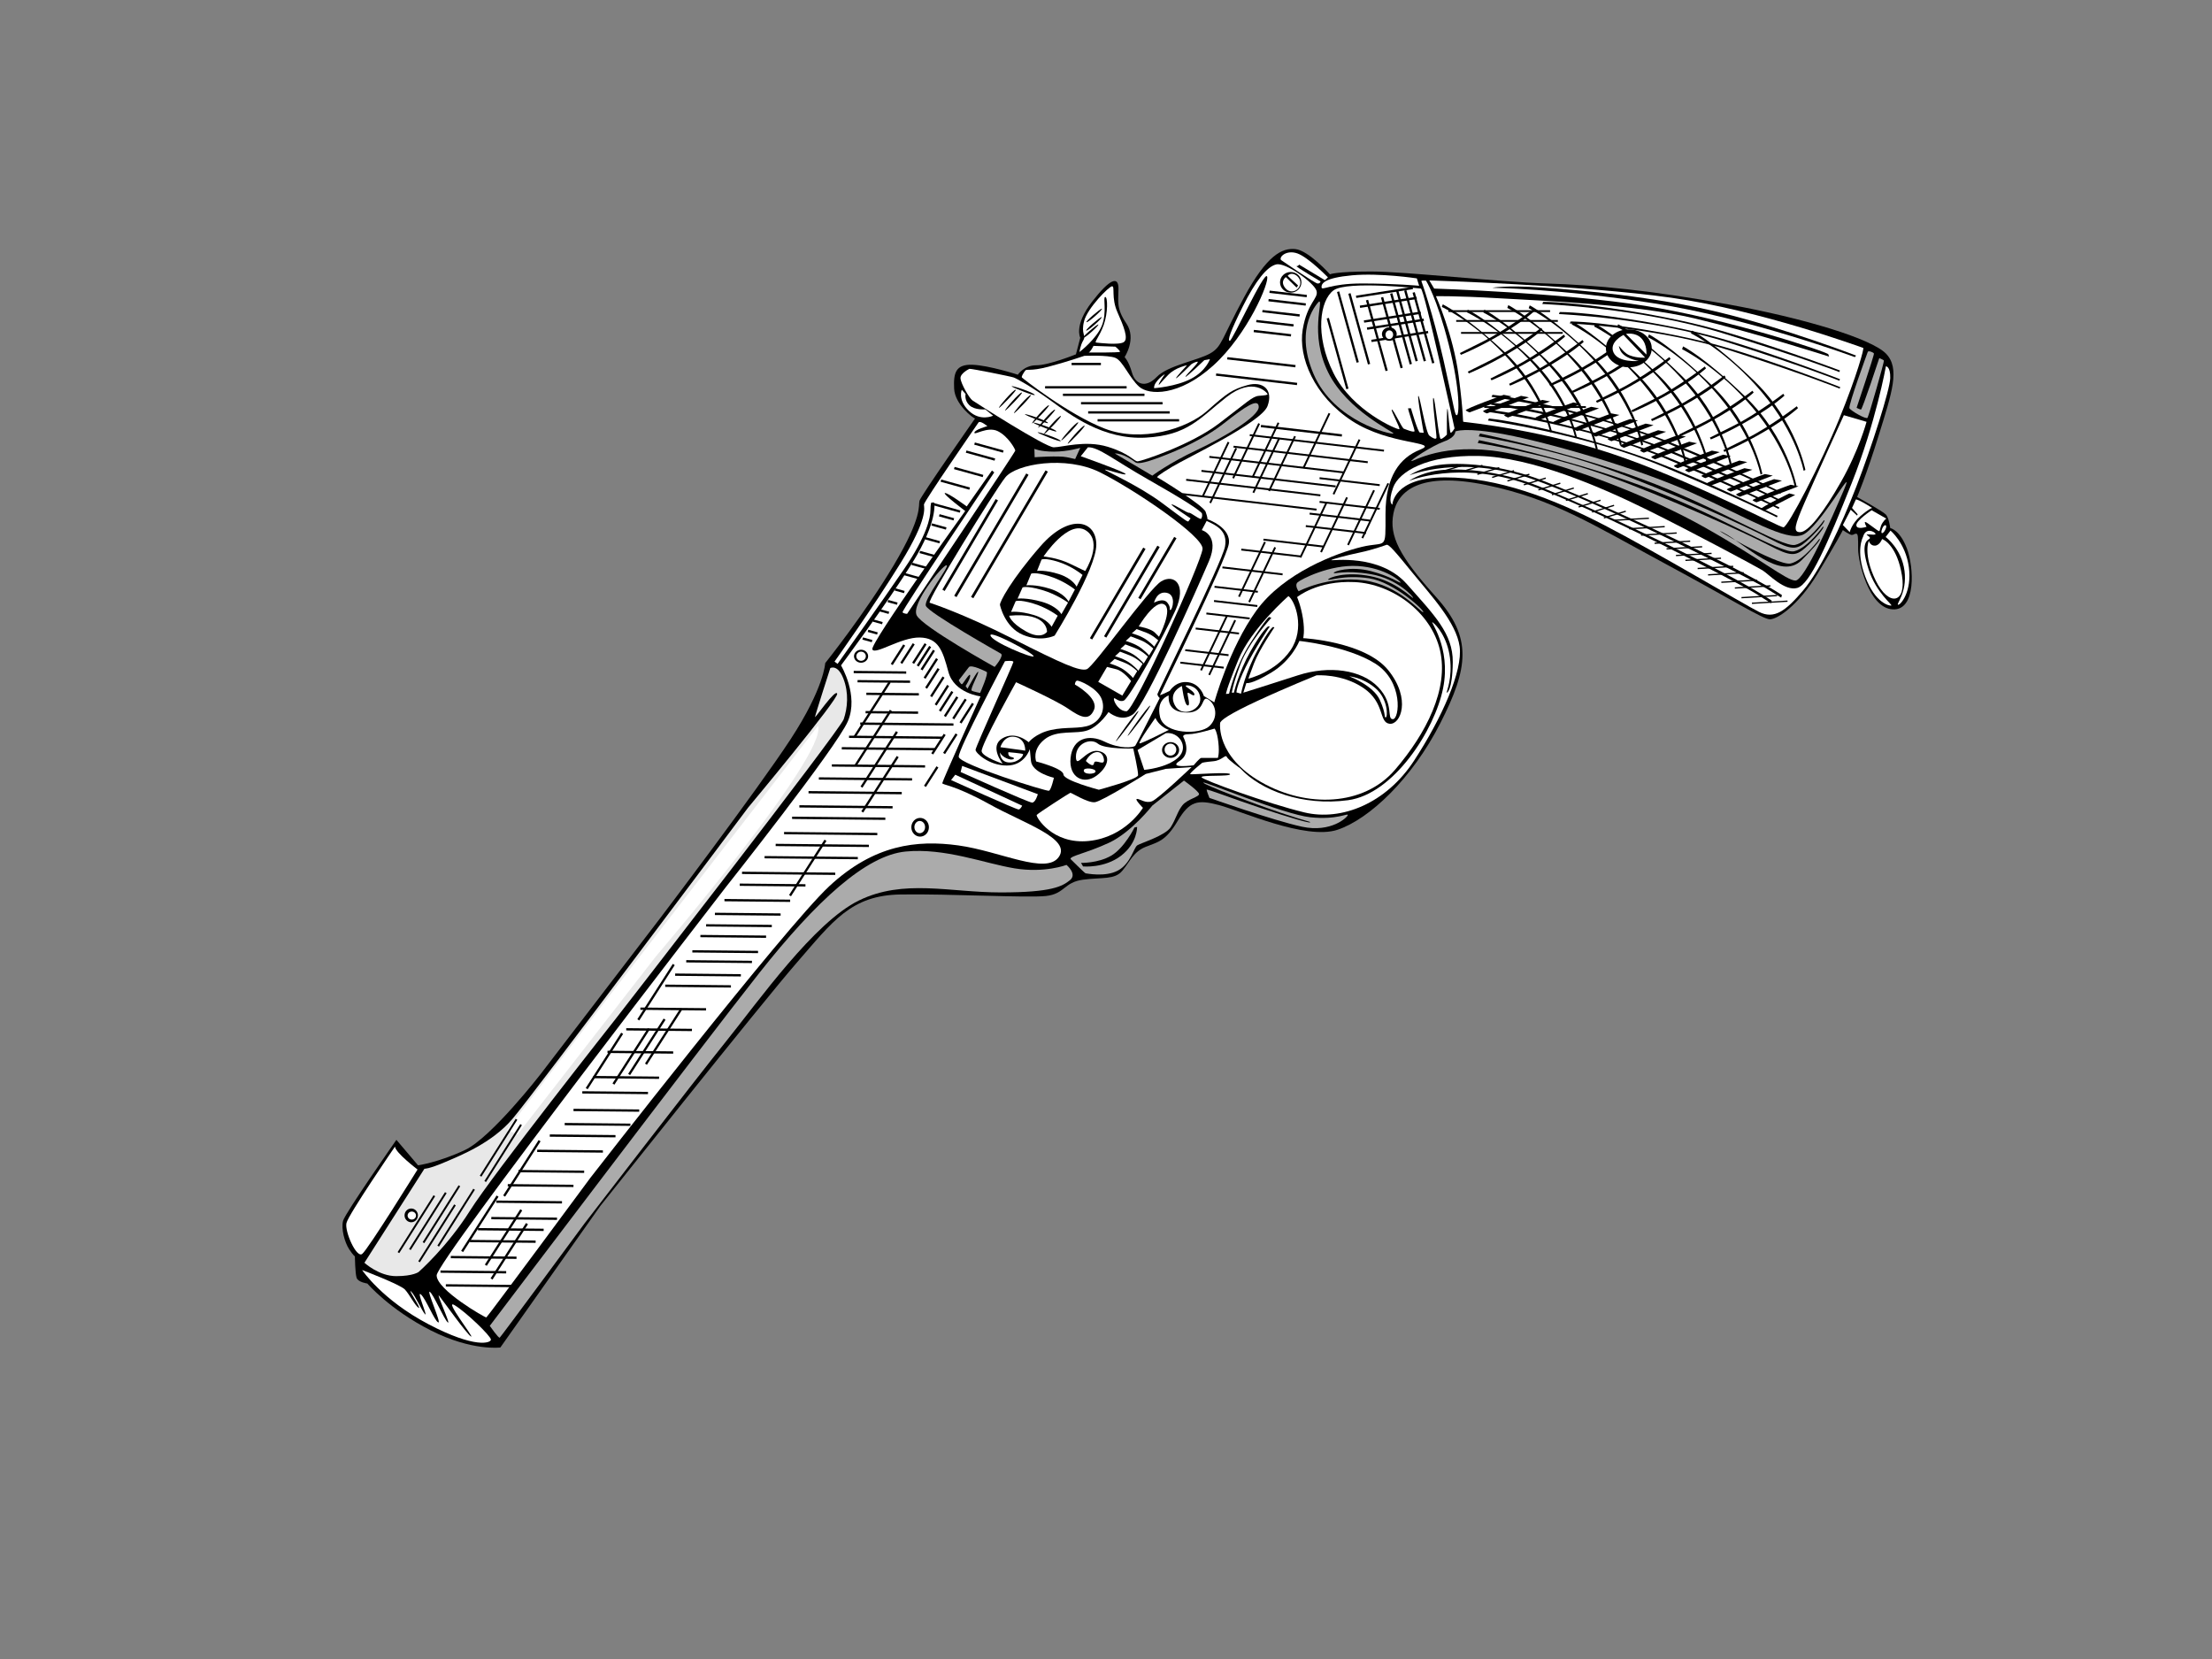 <?xml version="1.0" encoding="utf-8"?>
<!-- Generator: Adobe Illustrator 17.0.0, SVG Export Plug-In . SVG Version: 6.00 Build 0)  -->
<!DOCTYPE svg PUBLIC "-//W3C//DTD SVG 1.1//EN" "http://www.w3.org/Graphics/SVG/1.1/DTD/svg11.dtd">
<svg version="1.1" id="Layer_1" xmlns="http://www.w3.org/2000/svg" xmlns:xlink="http://www.w3.org/1999/xlink" x="0px" y="0px"
	 width="800px" height="600px" viewBox="0 0 800 600" enable-background="new 0 0 800 600" xml:space="preserve">
<rect x="0" y="0" width="800" height="600" fill="#808080" stroke="none"/>
<path d="M352.632,151.361c0,0-19.629,28.013-20.089,29.764c-0.46,1.751,1.197,5.622-9.215,23.13
	c-10.412,17.508-24.88,35.569-24.88,35.569s-0.368,8.939-12.532,27.553c-12.164,18.614-47.365,64.966-47.365,64.966l-43.034,56.119
	c0,0-17.785,22.945-27.368,27.461c-9.584,4.515-16.956,5.529-16.956,5.529l-7.833-9.215c0,0-18.43,26.354-19.259,29.211
	c-0.829,2.856,0.553,7.925,2.212,10.412c1.659,2.488,2.027,2.488,2.027,2.488s0.092,6.266,0.645,7.833
	c0.553,1.567,3.871,2.027,3.871,2.027s8.017,9.399,22.945,16.956c14.928,7.556,25.156,6.174,25.156,6.174l36.123-51.143
	c0,0,58.146-73.166,71.139-88.095c12.993-14.928,19.536-24.328,37.505-24.604c17.969-0.277,45.614,1.29,52.525,0.553
	c6.911-0.737,6.45-4.976,13.454-5.898c7.004-0.921,11.427,0.092,14.191-3.225c2.765-3.318,4.054-6.911,8.477-8.662
	c4.423-1.751,7.188-2.027,11.519-9.307c4.331-7.279,7.188-7.832,14.928-5.805c7.74,2.027,31.423,12.808,42.941,8.938
	c11.519-3.87,26.908-18.429,37.137-38.518c10.228-20.089,11.702-30.962-1.567-45.706c-13.269-14.743-16.956-22.023-15.389-30.132
	c1.567-8.109,9.399-15.297,33.542-10.321s38.611,14.375,63.767,27.921c25.157,13.546,36.215,20.55,38.795,20.642
	c2.58,0.092,10.228-4.792,17.324-16.495c7.096-11.703,9.123-15.757,9.123-15.757s2.487,1.751,3.225,1.751
	c0.738,0,0.83-0.461,1.567-0.461s0.737,1.29,0.737,5.622c0,4.331,3.778,21.194,12.44,21.747c8.662,0.553,7.741-15.389,5.161-22.116
	c-2.581-6.727-5.991-7.279-5.991-7.279s-0.46-3.686-1.566-4.884c-1.106-1.198-10.413-6.358-10.413-6.358s3.317-7.741,7.925-22.669
	c4.607-14.928,7.741-23.867,2.488-29.211c-5.253-5.345-29.212-12.716-57.041-17.785c-27.829-5.068-47.917-7.003-65.702-7.557
	c-17.785-0.553-50.774-4.331-63.491-4.331c-12.717,0-14.836,1.014-14.836,1.014s-7.741-8.662-12.532-9.123
	c-4.791-0.461-10.229,2.119-18.522,17.416c-8.293,15.297-7.924,17.877-12.347,20.365c-4.423,2.488-15.296,4.331-19.259,8.478
	c-3.962,4.146-7.74,2.672-8.938-1.567c-1.199-4.239-2.672-5.621-2.672-5.621s4.422-6.635,0.645-12.164
	c-3.778-5.528-2.856-8.109-2.856-12.624c0-4.515-2.949-3.778-9.583,4.792c-6.635,8.57-4.239,12.993-4.239,12.993l-1.567,5.99
	c0,0-9.768,3.963-14.284,3.963c-4.515,0-6.727,3.41-6.727,3.41s-10.505-3.41-16.495-3.594c-5.989-0.184-6.819,2.949-6.542,8.662
	C345.352,146.293,351.987,151.269,352.632,151.361L352.632,151.361z"/>
<path fill="#FFFFFF" d="M369.587,136.525c0.166,0.221,16.863,13.454,30.04,18.522c13.178,5.068,29.581,0.092,36.952-6.45
	s9.031-7.74,14.56-9.307c5.529-1.567,9.491,1.567,7.28,7.556c-2.212,5.99-29.304,18.798-34.464,21.932
	c-5.16,3.133-5.805,3.778-5.252,3.962c0.553,0.185,16.495,10.044,17.324,12.349c0.829,2.304,0.645,2.672,0.645,2.672
	s8.662,2.949,7.741,8.938c-0.921,5.99-24.88,54.368-24.88,54.645c0,0.277,3.502-1.474,3.502-1.474s2.304-3.778,6.727-3.133
	c4.423,0.645,5.621,4.976,5.621,4.976l3.778,2.304c0,0,5.345-19.536,15.205-33.174c9.86-13.638,28.935-20.826,38.057-23.037
	c9.123-2.212,8.662,1.751,8.662-11.888c0-13.638,5.16-20.364,12.532-23.314c7.372-2.949-11.058-1.474-24.696-10.412
	c-13.638-8.939-19.444-23.038-17.785-32.99c1.658-9.952,5.898-11.242,4.976-14.099c-0.921-2.856-11.058-10.229-14.467-9.492
	c-3.409,0.738-7.557,5.99-12.164,15.205c-4.607,9.215-5.621,12.44-4.7,12.44c0.922,0,12.349-25.157,13.454-23.314
	c1.106,1.843-7.004,21.01-19.444,32.253c-12.44,11.242-23.313,10.781-26.815,7.648c-3.502-3.133-5.897-9.307-8.57-10.413
	c-2.673-1.106-11.242-0.737-11.242-0.737s-6.358,2.212-13.085,3.963c-6.727,1.751-7.741,0.645-8.294,1.382
	C370.232,134.774,369.31,136.157,369.587,136.525L369.587,136.525z"/>
<path fill="#FFFFFF" d="M393.73,127.494c0,0,11.242,0.092,11.334-0.277c0.092-0.369-1.658-1.843-1.658-1.843l-7.925-0.277
	C395.481,125.098,394.376,127.31,393.73,127.494L393.73,127.494z"/>
<path fill="#FFFFFF" d="M390.413,127.31c0,0,6.174-4.7,8.109-9.584c1.935-4.884,0.276-10.228,1.197-10.321
	c0.922-0.092,1.014,5.806-0.553,10.136c-1.567,4.331-3.594,6.267-2.672,6.358c0.922,0.092,8.201,1.014,9.952-0.184
	c1.751-1.198-0.001-5.621-2.304-10.782c-2.304-5.161-0.829-9.399-1.935-9.399c-1.106,0-8.938,7.925-10.136,12.625
	c-1.199,4.7,0.829,5.068-0.277,6.911C390.69,124.914,390.413,127.31,390.413,127.31L390.413,127.31z"/>
<path d="M398.522,111.644c-0.428-0.171-6.359,4.884-5.529,4.884C393.823,116.529,398.983,111.828,398.522,111.644L398.522,111.644z"
	/>
<path d="M398.431,114.685c-0.428-0.171-6.359,4.884-5.529,4.884C393.731,119.569,398.891,114.87,398.431,114.685L398.431,114.685z"
	/>
<path d="M397.233,117.357c-0.428-0.171-6.359,4.884-5.529,4.884C392.533,122.241,397.693,117.542,397.233,117.357L397.233,117.357z"
	/>
<path fill="#FFFFFF" d="M347.84,140.948c0,0-1.567,3.686,2.58,7.648c4.147,3.962,8.755,1.751,8.755,1.751l-2.856-2.304
	c0,0-3.778,0.369-5.713-1.475c-1.935-1.843-1.382-4.054-1.382-4.054L347.84,140.948L347.84,140.948z"/>
<path fill="#FFFFFF" d="M350.604,133.392c0,0-3.318,1.566-3.226,3.409c0.092,1.843,3.134,7.187,4.332,8.017
	c1.197,0.83,26.354,16.956,29.395,16.956c3.041,0,11.427-2.673,19.536-0.185c8.109,2.488,9.492,5.345,10.873,5.253
	c1.383-0.092,18.983-5.805,29.304-13.639c10.321-7.833,12.163-9.86,14.467-10.044c2.304-0.184,3.226-0.276,3.134-0.645
	c-0.092-0.369-5.068-6.543-14.836,1.106c-9.768,7.648-13.916,13.823-29.212,14.652c-15.296,0.829-27.091-8.109-34.187-13.27
	c-7.096-5.16-12.532-8.109-13.546-8.477C365.625,136.157,351.434,133.3,350.604,133.392L350.604,133.392z"/>
<path d="M383.686,150.44c-0.862-0.144-6.542,6.542-6.082,6.542C378.064,156.982,384.239,150.531,383.686,150.44L383.686,150.44z"/>
<path d="M389.952,152.743c-0.862-0.143-6.543,6.543-6.082,6.543C384.331,159.286,390.505,152.836,389.952,152.743L389.952,152.743z"
	/>
<path d="M392.256,153.941c-0.862-0.143-6.542,6.543-6.082,6.543C386.635,160.484,392.808,154.033,392.256,153.941L392.256,153.941z"
	/>
<path d="M383.63,159.515c-0.194-0.852-8.537-3.566-8.363-3.14C375.442,156.801,383.755,160.062,383.63,159.515L383.63,159.515z"/>
<path d="M382.063,156.013c-0.194-0.852-8.537-3.566-8.362-3.14C373.875,153.299,382.188,156.56,382.063,156.013L382.063,156.013z"/>
<path d="M379.022,152.972c-0.194-0.852-8.537-3.566-8.363-3.14C370.834,150.259,379.147,153.519,379.022,152.972L379.022,152.972z"
	/>
<path d="M374.231,142.836c-0.194-0.852-8.537-3.566-8.363-3.14C366.043,140.122,374.356,143.383,374.231,142.836L374.231,142.836z"
	/>
<path d="M381.567,148.136c-0.862-0.144-6.542,6.542-6.082,6.542S382.119,148.228,381.567,148.136L381.567,148.136z"/>
<path d="M379.355,146.569c-0.862-0.143-6.542,6.543-6.081,6.543C373.734,153.112,379.908,146.661,379.355,146.569L379.355,146.569z"
	/>
<path d="M372.813,142.883c-0.862-0.143-6.542,6.543-6.082,6.543C367.192,149.426,373.365,142.975,372.813,142.883L372.813,142.883z"
	/>
<path d="M369.587,141.962c-0.862-0.143-6.542,6.542-6.082,6.542C363.966,148.504,370.14,142.054,369.587,141.962L369.587,141.962z"
	/>
<path d="M367.375,140.948c-0.862-0.143-6.542,6.543-6.082,6.543C361.754,147.491,367.928,141.04,367.375,140.948L367.375,140.948z"
	/>
<polygon points="407.461,140.487 377.973,140.487 377.973,139.658 407.461,139.658 407.461,140.487 "/>
<polygon points="413.911,143.206 384.424,143.206 384.424,142.376 413.911,142.376 413.911,143.206 "/>
<polygon points="420.453,146.247 390.966,146.247 390.966,145.417 420.453,145.417 420.453,146.247 "/>
<polygon points="469.055,139.279 439.763,135.885 439.859,135.061 469.15,138.454 469.055,139.279 "/>
<polygon points="485.273,157.892 455.981,154.499 456.077,153.675 485.369,157.069 485.273,157.892 "/>
<polygon points="500.494,163.319 451.952,157.696 452.03,157.026 500.572,162.649 500.494,163.319 "/>
<polygon points="494.63,167.501 446.088,161.877 446.167,161.206 494.708,166.83 494.63,167.501 "/>
<polygon points="485.876,171.187 437.334,165.563 437.413,164.892 485.954,170.516 485.876,171.187 "/>
<polygon points="483.02,176.255 434.478,170.632 434.556,169.961 483.098,175.585 483.02,176.255 "/>
<polygon points="477.491,179.48 428.949,173.857 429.027,173.186 477.569,178.81 477.491,179.48 "/>
<polygon points="476.109,184.641 427.567,179.017 427.645,178.346 476.186,183.97 476.109,184.641 "/>
<polygon points="493.985,193.119 472.221,190.597 472.299,189.926 494.063,192.448 493.985,193.119 "/>
<polygon points="495.368,188.604 473.603,186.082 473.681,185.411 495.445,187.933 495.368,188.604 "/>
<polygon points="498.962,184.365 477.197,181.843 477.275,181.172 499.039,183.694 498.962,184.365 "/>
<polygon points="498.962,175.795 477.197,173.273 477.275,172.602 499.039,175.124 498.962,175.795 "/>
<polygon points="452.976,178.05 462.385,158.263 462.995,158.552 453.586,178.34 452.976,178.05 "/>
<polygon points="452.673,172.536 462.081,152.749 462.691,153.039 453.283,172.826 452.673,172.536 "/>
<polygon points="445.669,172.812 455.078,153.025 455.688,153.315 446.279,173.102 445.669,172.812 "/>
<polygon points="437.376,181.751 446.784,161.964 447.394,162.253 437.986,182.041 437.376,181.751 "/>
<polygon points="434.612,179.539 444.019,159.752 444.629,160.042 435.221,179.829 434.612,179.539 "/>
<polygon points="471.103,169.126 480.511,149.339 481.121,149.629 471.713,169.416 471.103,169.126 "/>
<polygon points="458.663,177.42 468.071,157.633 468.68,157.923 459.273,177.71 458.663,177.42 "/>
<polygon points="481.977,178.617 491.385,158.831 491.995,159.12 482.586,178.908 481.977,178.617 "/>
<polygon points="492.389,194.468 501.797,174.68 502.407,174.97 492.999,194.757 492.389,194.468 "/>
<polygon points="487.229,196.955 496.637,177.168 497.247,177.459 487.839,197.245 487.229,196.955 "/>
<polygon points="477.461,199.536 486.869,179.749 487.479,180.038 478.071,199.825 477.461,199.536 "/>
<polygon points="469.997,201.471 479.405,181.684 480.015,181.974 470.607,201.761 469.997,201.471 "/>
<polygon points="451.475,217.597 460.883,197.81 461.493,198.1 452.085,217.887 451.475,217.597 "/>
<polygon points="447.789,215.662 457.197,195.875 457.807,196.165 448.399,215.952 447.789,215.662 "/>
<polygon points="437.007,243.952 446.415,224.164 447.026,224.454 437.617,244.241 437.007,243.952 "/>
<polygon points="434.058,242.293 443.466,222.505 444.076,222.796 434.668,242.582 434.058,242.293 "/>
<polygon points="478.662,198.018 456.898,195.497 456.975,194.825 478.74,197.347 478.662,198.018 "/>
<polygon points="470.645,201.612 448.881,199.091 448.958,198.419 470.723,200.941 470.645,201.612 "/>
<polygon points="463.826,208.062 442.062,205.541 442.139,204.87 463.904,207.392 463.826,208.062 "/>
<polygon points="454.876,214.36 439.205,212.544 439.282,211.874 454.954,213.69 454.876,214.36 "/>
<polygon points="454.697,219.504 439.025,217.689 439.103,217.018 454.775,218.834 454.697,219.504 "/>
<polygon points="451.933,224.02 436.26,222.204 436.339,221.533 452.01,223.349 451.933,224.02 "/>
<polygon points="448.062,229.457 432.39,227.64 432.468,226.97 448.14,228.786 448.062,229.457 "/>
<polygon points="444.284,237.289 428.613,235.473 428.69,234.802 444.362,236.619 444.284,237.289 "/>
<polygon points="442.533,241.805 426.862,239.989 426.939,239.318 442.612,241.134 442.533,241.805 "/>
<polygon points="468.471,132.844 443.817,129.987 443.913,129.163 468.567,132.02 468.471,132.844 "/>
<polygon points="466.871,121.688 453.401,120.127 453.496,119.303 466.966,120.864 466.871,121.688 "/>
<polygon points="467.778,118.089 454.309,116.529 454.404,115.705 467.874,117.266 467.778,118.089 "/>
<polygon points="469.99,114.495 456.52,112.935 456.616,112.111 470.086,113.672 469.99,114.495 "/>
<polygon points="472.202,110.533 458.732,108.972 458.828,108.148 472.297,109.709 472.202,110.533 "/>
<polygon points="472.57,107.492 459.101,105.931 459.196,105.107 472.666,106.668 472.57,107.492 "/>
<polygon points="423.034,149.564 393.546,149.564 393.546,148.735 423.034,148.735 423.034,149.564 "/>
<polygon points="426.443,152.421 396.955,152.421 396.955,151.591 426.443,151.591 426.443,152.421 "/>
<polygon points="398.154,132.056 387.556,132.056 387.556,131.226 398.154,131.226 398.154,132.056 "/>
<path d="M470.676,102.107c0,2.061-1.733,3.732-3.871,3.732s-3.87-1.671-3.87-3.732c0-2.061,1.733-3.732,3.87-3.732
	S470.676,100.046,470.676,102.107L470.676,102.107z"/>
<path fill="#FFFFFF" d="M465.699,99.758l3.778,3.501l-0.553,0.738l-3.87-3.778c0,0-2.12,1.382-0.369,3.778
	c1.751,2.396,4.884,1.474,5.529-1.106C470.859,100.31,467.358,97.73,465.699,99.758L465.699,99.758z"/>
<path fill="#FFFFFF" d="M463.303,94.044c0,0,12.164,8.385,13.178,8.477c1.013,0.092,1.106-0.737,1.106-0.737
	s-9.307-5.529-8.662-5.529c0.645,0,0.922-0.553,0.922-0.553l9.307,5.621l1.106-1.014c0,0-7.095-7.279-11.058-8.662
	C465.238,90.266,462.474,92.938,463.303,94.044L463.303,94.044z"/>
<path fill="#FFFFFF" d="M417.413,140.395c0,0,7.925-0.553,13.362-3.41c5.437-2.856,6.819-7.096,6.819-7.096l-2.027,0.369
	c0,0-6.819,6.542-6.819,5.989c0-0.553,5.344-5.528,4.331-5.437c-1.013,0.092-2.211,0.921-2.211,0.921s-5.345,5.345-5.529,5.068
	c-0.184-0.277,3.963-4.7,3.963-4.7s-4.055,0.738-6.727,3.41c-2.672,2.672-3.409,3.963-3.502,3.594
	c-0.092-0.369,1.567-2.857,2.119-3.594C421.743,134.774,417.044,138.091,417.413,140.395L417.413,140.395z"/>
<path fill="#FFFFFF" d="M512.419,100.679c0,0-13.362-2.027-23.406-1.106c-10.044,0.922-11.15,2.949-11.058,4.331
	c0.092,1.382,3.041-1.382,14.652-1.382s20.642,0.829,20.642,0.829L512.419,100.679L512.419,100.679z"/>
<path fill="#FFFFFF" d="M513.893,104.365c0,0-26.722-2.949-31.607,0.645c-4.884,3.593-6.911,16.126,0,29.948
	c6.911,13.822,23.222,20.549,23.775,20.273c0.553-0.277-3.318-7.095-2.673-7.095c0.645,0,3.594,6.635,4.331,6.911
	c0.737,0.277,3.87,1.567,3.87,0.83c0-0.737-2.58-8.201-2.304-8.201c0.277,0,1.013,0,1.013,0s2.489,8.662,3.226,8.754
	c0.737,0.092,1.382,0.092,1.382,0.092s-2.488-13.362-1.935-13.362c0.553,0,2.672,13.362,3.962,14.375
	c1.29,1.013,2.396,1.474,2.58,0.829c0.184-0.645-1.751-14.467-1.106-14.467s1.843,14.836,2.672,14.836
	c0.83,0,2.212-1.567,2.212-1.567s-0.092-9.307,0.185-9.307c0.276,0,0.737,8.662,1.197,8.662s1.382-1.567,1.382-1.567
	S515.183,104.918,513.893,104.365L513.893,104.365z"/>
<path fill="#ABABAB" d="M477.033,109.064c0,0-9.399,8.938-1.935,26.263c7.464,17.324,28.29,21.931,28.843,21.471
	c0.553-0.46-16.679-8.109-23.591-22.116C473.439,120.675,478.783,108.512,477.033,109.064L477.033,109.064z"/>
<polygon points="491.436,130.956 490.637,131.177 483.549,105.602 484.347,105.381 491.436,130.956 "/>
<polygon points="487.704,140.539 486.904,140.761 479.816,115.186 480.616,114.964 487.704,140.539 "/>
<polygon points="495.537,131.601 494.738,131.823 487.65,106.248 488.448,106.026 495.537,131.601 "/>
<polygon points="501.895,133.997 501.096,134.219 494.008,108.643 494.806,108.422 501.895,133.997 "/>
<polygon points="507.331,132.983 506.532,133.205 499.444,107.63 500.243,107.408 507.331,132.983 "/>
<polygon points="510.649,131.601 509.85,131.823 502.761,106.248 503.56,106.026 510.649,131.601 "/>
<polygon points="512.768,130.495 511.969,130.717 504.881,105.142 505.68,104.92 512.768,130.495 "/>
<polygon points="515.717,130.495 514.918,130.717 507.83,105.142 508.629,104.92 515.717,130.495 "/>
<polygon points="518.759,131.232 517.959,131.454 510.871,105.879 511.67,105.658 518.759,131.232 "/>
<polygon points="514.87,115.24 514.998,116.059 494.489,119.263 494.36,118.443 514.87,115.24 "/>
<polygon points="513.763,112.674 513.891,113.493 493.382,116.696 493.253,115.878 513.763,112.674 "/>
<polygon points="512.289,107.33 512.418,108.148 491.907,111.352 491.779,110.533 512.289,107.33 "/>
<polygon points="510.907,103.735 511.035,104.555 490.526,107.758 490.397,106.939 510.907,103.735 "/>
<polygon points="516.436,119.678 516.564,120.497 496.054,123.7 495.926,122.882 516.436,119.678 "/>
<path d="M505.139,120.813c0,1.349-1.196,2.442-2.673,2.442c-1.476,0-2.672-1.093-2.672-2.442s1.196-2.442,2.672-2.442
	C503.943,118.371,505.139,119.464,505.139,120.813L505.139,120.813z"/>
<path fill="#FFFFFF" d="M503.848,121.044c0,0.865-0.619,1.567-1.382,1.567c-0.763,0-1.382-0.701-1.382-1.567
	c0-0.865,0.619-1.567,1.382-1.567C503.23,119.477,503.848,120.179,503.848,121.044L503.848,121.044z"/>
<path fill="#FFFFFF" d="M514.077,101.693c0,0,3.962,10.873,8.017,28.658c4.055,17.785,3.963,19.812,4.792,19.812
	c0.829,0,1.383-8.57-2.949-25.617c-4.331-17.048-8.201-23.038-8.201-23.038S513.892,101.324,514.077,101.693L514.077,101.693z"/>
<path fill="#FFFFFF" d="M516.934,101.416l1.751,2.949c0,0,46.259,1.475,76.391,6.266s65.887,16.679,66.164,17.508
	c0.276,0.829,0.276,0.829,0.276,0.829s-27.276-8.754-48.655-13.822c-21.379-5.068-55.013-6.359-70.863-7.28
	c-15.85-0.921-22.669-0.737-22.669-0.737s6.266,14.006,8.201,28.751c1.935,14.744,1.383,16.587,1.751,16.679
	c0.369,0.092,29.948,2.857,58.699,13.269c28.75,10.413,55.474,24.88,57.041,24.88c1.566,0,13.638-23.222,20.181-39.256
	c6.542-16.034,9.031-25.525,8.662-25.617c-0.369-0.092-36.768-13.546-69.389-18.153
	C571.855,103.075,516.934,101.416,516.934,101.416L516.934,101.416z"/>
<path d="M539.695,104.088c0,0,24.05,0.277,58.515,5.622c34.464,5.344,72.613,19.443,72.613,19.443l0.461-0.553
	c0,0-25.341-9.768-49.208-15.573c-23.867-5.805-50.591-8.109-64.228-9.03C544.21,103.075,539.695,104.088,539.695,104.088
	L539.695,104.088z"/>
<path fill="#ABABAB" d="M526.333,156.061c0,0,0.277,2.027-4.054,3.593c-4.332,1.567-12.533,6.911-11.796,7.096
	c0.738,0.184,11.519-6.911,33.082-3.225c21.563,3.686,52.341,15.573,73.074,27.276c20.734,11.703,29.487,19.168,32.713,19.168
	c3.225,0,13.085-22.392,17.6-32.99c4.515-10.597-9.03,14.191-15.112,16.495c-6.082,2.304-19.26-5.898-39.809-15.204
	c-20.549-9.307-52.433-18.246-67.453-21.103C529.559,154.31,526.333,156.061,526.333,156.061L526.333,156.061z"/>
<path fill="#FFFFFF" d="M666.861,150.163c0,0-11.149,24.42-14.375,31.976c-3.226,7.556-4.239,10.412-1.382,10.321
	c2.856-0.092,8.201-6.726,14.743-18.246c6.543-11.519,9.215-21.655,9.215-21.655L666.861,150.163L666.861,150.163z"/>
<path fill="#ABABAB" d="M675.522,127.218c0,0-7.188,19.535-6.635,20.457c0.553,0.921,6.082,4.146,6.543,3.409
	c0.46-0.737,6.173-20.457,5.897-20.734c-0.277-0.277-1.659-0.83-1.659-0.83s-6.174,18.707-6.635,18.615
	c-0.46-0.092-1.567-0.645-1.567-0.645s6.451-19.168,6.266-19.628C677.55,127.402,675.799,126.757,675.522,127.218L675.522,127.218z"
	/>
<path fill="#FFFFFF" d="M682.066,132.47c0,0-3.595,20.181-12.349,42.205c-8.754,22.023-15.113,36.676-19.72,37.965
	c-4.607,1.29-10.413-5.068-12.532-6.359c-2.119-1.29-24.88-13.546-41.835-21.931c-16.955-8.386-41.652-18.983-60.727-19.443
	c-19.075-0.461-29.027,5.805-31.054,11.426c-2.027,5.622-0.277,6.174-0.277,6.174s0.276-9.86,19.167-9.86
	c18.891,0,38.702,7.557,57.409,17.232c18.707,9.676,50.498,28.659,56.027,31.423c5.529,2.764,9.584-0.277,15.942-7.741
	c6.359-7.464,13.823-23.59,19.26-37.597c5.437-14.006,12.163-35.017,12.255-39.255C683.724,132.47,682.066,132.47,682.066,132.47
	L682.066,132.47z"/>
<path fill="#FFFFFF" d="M671.192,180.664l-1.382,3.041l2.027,2.304l-0.184,0.46l-2.304-2.119l-2.857,5.529l2.488,2.58
	c0,0,0.645-3.041,3.87-5.805c3.226-2.765,4.239-2.949,4.239-2.949S671.929,180.388,671.192,180.664L671.192,180.664z"/>
<path fill="#FFFFFF" d="M676.905,184.534c0,0-5.62,3.686-5.529,5.437c0.091,1.751,3.685,0.553,3.685,0.553s-1.013-1.751-0.46-1.751
	s4.515,3.317,4.976,3.317c0.461,0,0.276-1.567,1.29-3.041c1.014-1.475,1.382-1.475,1.382-1.475L676.905,184.534L676.905,184.534z"/>
<path fill="#FFFFFF" d="M681.973,189.972c-0.964-0.362-2.027,2.856-1.29,2.856C681.42,192.828,682.71,190.248,681.973,189.972
	L681.973,189.972z"/>
<path fill="#FFFFFF" d="M680.683,194.947c0,0-0.83,2.304-2.58,2.396c-1.751,0.092-2.212-1.751-2.212-1.751
	s-2.212,4.791,2.488,14.375c4.7,9.584,11.15,8.294,9.492-1.843C686.212,197.988,681.789,195.316,680.683,194.947L680.683,194.947z"
	/>
<path fill="#FFFFFF" d="M681.973,194.21c0,0,5.806,4.239,6.82,12.256c1.013,8.017-3.226,12.163-2.304,12.256
	c0.922,0.092,5.069-4.884,3.87-13.638c-1.198-8.755-6.635-13.178-6.635-13.178L681.973,194.21L681.973,194.21z"/>
<path fill="#FFFFFF" d="M673.772,194.21c0,0-2.765,4.792,0.83,14.376c3.593,9.583,8.754,10.597,9.399,10.413
	c0.645-0.185-5.437-4.515-8.201-13.086c-2.764-8.57-1.014-10.228,0.184-10.966c1.198-0.737-1.66-1.567-0.645-1.658
	c1.014-0.092,3.225,0.369,2.949-0.277C678.011,192.368,674.785,190.524,673.772,194.21L673.772,194.21z"/>
<path d="M509.746,171.91c0,0,18.614-7.648,44.232,1.29c25.618,8.939,79.156,36.122,84.685,39.532c5.529,3.41,5.529,3.41,5.529,3.41
	l0.277-0.921c0,0-6.727-4.7-26.632-14.467c-19.904-9.768-43.31-20.365-59.344-26.723c-16.034-6.358-31.239-6.819-37.966-5.898
	C513.8,169.053,509.746,171.91,509.746,171.91L509.746,171.91z"/>
<path d="M509.562,173.938c0,0,18.13-7.648,43.081,1.29c24.952,8.938,77.099,36.122,82.484,39.532c5.386,3.41,5.386,3.41,5.386,3.41
	l0.269-0.922c0,0-6.552-4.7-25.939-14.467c-19.387-9.767-42.184-20.365-57.802-26.723c-15.617-6.359-30.426-6.819-36.979-5.898
	C513.511,171.081,509.562,173.938,509.562,173.938L509.562,173.938z"/>
<polygon points="539.711,172.879 539.577,172.438 547.51,170.021 547.645,170.461 539.711,172.879 "/>
<polygon points="534.367,171.773 534.232,171.332 542.166,168.914 542.3,169.355 534.367,171.773 "/>
<polygon points="528.285,170.944 528.15,170.503 536.084,168.085 536.218,168.526 528.285,170.944 "/>
<polygon points="521.005,170.944 520.87,170.503 528.804,168.085 528.938,168.526 521.005,170.944 "/>
<polygon points="545.241,174.169 545.106,173.728 553.039,171.31 553.174,171.751 545.241,174.169 "/>
<polygon points="551.184,175.551 551.05,175.11 558.983,172.693 559.118,173.134 551.184,175.551 "/>
<polygon points="556.437,177.394 556.302,176.953 564.235,174.535 564.37,174.976 556.437,177.394 "/>
<polygon points="561.32,179.145 561.186,178.704 569.119,176.287 569.253,176.728 561.32,179.145 "/>
<polygon points="566.389,181.172 566.254,180.732 574.188,178.314 574.322,178.755 566.389,181.172 "/>
<polygon points="570.996,183.568 570.862,183.127 578.795,180.71 578.929,181.151 570.996,183.568 "/>
<polygon points="575.88,185.411 575.746,184.97 583.679,182.552 583.814,182.993 575.88,185.411 "/>
<polygon points="580.119,187.53 579.984,187.09 587.917,184.672 588.052,185.113 580.119,187.53 "/>
<polygon points="583.487,188.421 583.459,187.961 596.335,187.193 596.363,187.654 583.487,188.421 "/>
<polygon points="589.2,191.462 589.172,191.002 602.049,190.234 602.076,190.694 589.2,191.462 "/>
<polygon points="593.531,193.766 593.503,193.306 606.379,192.538 606.407,192.998 593.531,193.766 "/>
<polygon points="598.414,196.715 598.387,196.255 611.263,195.486 611.29,195.947 598.414,196.715 "/>
<polygon points="602.746,198.742 602.718,198.282 615.594,197.514 615.622,197.974 602.746,198.742 "/>
<polygon points="606.155,201.138 606.128,200.678 619.003,199.909 619.031,200.37 606.155,201.138 "/>
<polygon points="609.565,202.889 609.537,202.428 622.413,201.66 622.441,202.121 609.565,202.889 "/>
<polygon points="613.988,205.838 613.961,205.377 626.837,204.61 626.864,205.07 613.988,205.838 "/>
<polygon points="617.766,208.141 617.738,207.681 630.614,206.913 630.642,207.374 617.766,208.141 "/>
<polygon points="622.558,210.813 622.53,210.354 635.406,209.585 635.434,210.046 622.558,210.813 "/>
<polygon points="627.447,212.886 627.419,212.426 640.295,211.658 640.323,212.118 627.447,212.886 "/>
<polygon points="629.843,216.387 629.815,215.927 642.692,215.159 642.719,215.62 629.843,216.387 "/>
<polygon points="633.622,218.415 633.594,217.955 646.47,217.187 646.497,217.647 633.622,218.415 "/>
<path d="M659.673,188.128c0,0-5.621,7.833-10.412,8.939c-4.792,1.106-27.83-13.73-55.843-23.959
	c-28.013-10.229-58.146-16.311-58.146-16.311l-0.461,1.014c0,0,23.867,3.778,45.706,11.518c21.839,7.74,51.88,21.471,59.713,25.617
	c7.833,4.147,9.583,3.87,12.993,0.922C656.633,192.92,660.687,188.128,659.673,188.128L659.673,188.128z"/>
<path d="M659.305,190.454c0,0-5.621,7.815-10.413,8.919c-4.792,1.103-27.83-13.7-55.843-23.906
	c-28.013-10.205-58.146-16.274-58.146-16.274l-0.461,1.011c0,0,23.867,3.77,45.706,11.493c21.839,7.723,51.879,21.423,59.713,25.561
	c7.833,4.137,9.583,3.861,12.993,0.92C656.264,195.235,660.319,190.454,659.305,190.454L659.305,190.454z"/>
<path d="M658.015,194.878c0,0-5.621,7.815-10.413,8.918c-4.792,1.103-31.977-15.198-24.144-11.06
	c7.833,4.137,20.458,17.508,28.106,9.865C654.75,199.417,659.029,194.878,658.015,194.878L658.015,194.878z"/>
<polygon points="560.613,112.842 523.845,112.842 523.845,112.198 560.613,112.198 560.613,112.842 "/>
<polygon points="563.423,116.39 526.655,116.39 526.655,115.745 563.423,115.745 563.423,116.39 "/>
<polygon points="565.174,120.721 528.406,120.721 528.406,120.076 565.174,120.076 565.174,120.721 "/>
<polygon points="573.56,147.537 536.792,147.537 536.792,146.892 573.56,146.892 573.56,147.537 "/>
<path d="M538.128,152.098c0,0,34.924,4.792,63.583,16.771c28.659,11.979,40.915,18.245,40.915,18.245l0.277-0.553
	c0,0-25.249-12.44-44.969-19.904c-19.72-7.464-47.826-14.099-59.437-15.297L538.128,152.098L538.128,152.098z"/>
<path d="M538.773,149.057c0,0,34.924,4.792,63.583,16.771c28.659,11.98,40.915,18.246,40.915,18.246l0.277-0.553
	c0,0-25.249-12.44-44.969-19.905c-19.72-7.464-47.826-14.099-59.436-15.297L538.773,149.057L538.773,149.057z"/>
<path d="M539.234,146.385c0,0,34.924,4.792,63.583,16.771c28.659,11.979,40.915,18.246,40.915,18.246l0.276-0.553
	c0,0-25.249-12.44-44.969-19.904c-19.719-7.464-47.825-14.099-59.436-15.297L539.234,146.385L539.234,146.385z"/>
<path d="M539.418,143.528c0,0,34.924,4.792,63.583,16.771c28.659,11.979,40.915,18.246,40.915,18.246l0.277-0.553
	c0,0-25.25-12.44-44.969-19.904c-19.72-7.464-47.826-14.1-59.436-15.297L539.418,143.528L539.418,143.528z"/>
<path d="M557.804,109.943c0,0,35.226,1.351,64.919,10.467c29.694,9.117,42.504,14.153,42.504,14.153l0.221-0.577
	c0,0-26.346-9.909-46.701-15.407c-20.356-5.498-48.975-9.35-60.648-9.405L557.804,109.943L557.804,109.943z"/>
<path d="M563.817,113.589c0,0,33.243,1.395,61.284,10.296c28.042,8.901,40.142,13.81,40.142,13.81l0.207-0.558
	c0,0-24.884-9.661-44.105-15.035c-19.221-5.374-46.236-9.175-57.251-9.257L563.817,113.589L563.817,113.589z"/>
<path d="M567.753,116.996c0,0,31.979,1.392,58.963,10.08c26.984,8.688,38.63,13.475,38.63,13.475l0.199-0.543
	c0,0-23.948-9.422-42.444-14.67c-18.495-5.248-44.487-8.973-55.082-9.066L567.753,116.996L567.753,116.996z"/>
<path d="M608.346,126.296c0,0,13.086,6.359,25.71,21.379c12.624,15.02,15.02,28.289,15.02,28.289l0.645-0.276
	c0,0-3.317-17.416-18.246-31.976c-14.928-14.56-22.761-18.43-22.761-18.43L608.346,126.296L608.346,126.296z"/>
<path d="M595.998,121.965c0,0,13.085,6.358,25.709,21.379c12.625,15.02,15.02,28.29,15.02,28.29l0.645-0.276
	c0,0-3.317-17.416-18.246-31.976c-14.928-14.56-22.761-18.43-22.761-18.43L595.998,121.965L595.998,121.965z"/>
<path d="M584.847,118.279c0,0,13.086,6.358,25.71,21.378c12.624,15.021,15.02,28.29,15.02,28.29l0.645-0.276
	c0,0-3.317-17.416-18.246-31.976c-14.928-14.56-22.761-18.43-22.761-18.43L584.847,118.279L584.847,118.279z"/>
<path d="M576.554,118.095c0,0,13.085,6.358,25.709,21.378c12.625,15.021,15.02,28.29,15.02,28.29l0.645-0.277
	c0,0-3.317-17.416-18.246-31.975c-14.928-14.56-22.761-18.43-22.761-18.43L576.554,118.095L576.554,118.095z"/>
<path d="M568.445,117.358c0,0,13.085,6.358,25.71,21.378c12.624,15.021,15.02,28.29,15.02,28.29l0.645-0.277
	c0,0-3.317-17.416-18.246-31.975c-14.928-14.56-22.761-18.43-22.761-18.43L568.445,117.358L568.445,117.358z"/>
<path d="M552.872,111.46c0,0,13.086,6.358,25.71,21.378c12.624,15.02,15.019,28.29,15.019,28.29l0.645-0.277
	c0,0-3.317-17.416-18.245-31.975c-14.928-14.56-22.761-18.43-22.761-18.43L552.872,111.46L552.872,111.46z"/>
<path d="M545.132,111.368c0,0,13.085,6.358,25.709,21.379c12.625,15.02,15.02,28.29,15.02,28.29l0.645-0.276
	c0,0-3.317-17.416-18.246-31.976c-14.928-14.559-22.761-18.43-22.761-18.43L545.132,111.368L545.132,111.368z"/>
<path d="M536.47,113.027c0,0,13.085,6.358,25.709,21.379c12.624,15.02,15.02,28.29,15.02,28.29l0.645-0.277
	c0,0-3.317-17.416-18.246-31.975c-14.928-14.56-22.761-18.43-22.761-18.43L536.47,113.027L536.47,113.027z"/>
<path d="M530.48,112.939c0,0,12.59,5.803,24.736,19.513c12.146,13.709,14.452,25.821,14.452,25.821l0.621-0.253
	c0,0-3.191-15.896-17.555-29.185c-14.362-13.289-21.899-16.822-21.899-16.822L530.48,112.939L530.48,112.939z"/>
<path d="M521.449,111.003c0,0,12.59,5.803,24.736,19.512c12.147,13.71,14.451,25.821,14.451,25.821l0.621-0.253
	c0,0-3.192-15.896-17.555-29.185c-14.363-13.289-21.899-16.821-21.899-16.821L521.449,111.003L521.449,111.003z"/>
<path d="M611.571,120.583c0,0,13.085,6.358,25.709,21.379c12.625,15.02,15.02,28.29,15.02,28.29l0.645-0.277
	c0,0-3.317-17.416-18.246-31.975c-14.928-14.56-22.761-18.43-22.761-18.43L611.571,120.583L611.571,120.583z"/>
<path d="M638.295,171.449c0,0-14.283,5.161-13.73,5.621c0.553,0.461,1.382,0.738,1.382,0.738l15.205-5.806L638.295,171.449
	L638.295,171.449z"/>
<path d="M630.923,169.33c0,0-14.283,5.16-13.73,5.621c0.553,0.461,1.382,0.738,1.382,0.738l15.205-5.806L630.923,169.33
	L630.923,169.33z"/>
<path d="M629.079,166.565c0,0-14.283,5.16-13.73,5.621c0.553,0.461,1.382,0.738,1.382,0.738l15.204-5.806L629.079,166.565
	L629.079,166.565z"/>
<path d="M623.182,164.446c0,0-14.283,5.16-13.73,5.621c0.553,0.461,1.382,0.737,1.382,0.737l15.204-5.805L623.182,164.446
	L623.182,164.446z"/>
<path d="M619.127,162.972c0,0-14.282,5.16-13.73,5.621c0.553,0.46,1.382,0.737,1.382,0.737l15.204-5.805L619.127,162.972
	L619.127,162.972z"/>
<path d="M610.926,159.746c0,0-14.283,5.16-13.73,5.621s1.382,0.737,1.382,0.737l15.204-5.805L610.926,159.746L610.926,159.746z"/>
<path d="M606.872,157.35c0,0-14.283,5.161-13.73,5.621c0.553,0.46,1.382,0.737,1.382,0.737l15.204-5.806L606.872,157.35
	L606.872,157.35z"/>
<path d="M599.684,155.6c0,0-14.283,5.16-13.73,5.621c0.553,0.461,1.382,0.738,1.382,0.738l15.204-5.806L599.684,155.6L599.684,155.6
	z"/>
<path d="M595.168,153.204c0,0-14.283,5.161-13.73,5.622c0.553,0.461,1.382,0.737,1.382,0.737l15.205-5.805L595.168,153.204
	L595.168,153.204z"/>
<path d="M589.547,151.545c0,0-14.283,5.16-13.73,5.621c0.553,0.461,1.382,0.737,1.382,0.737l15.204-5.805L589.547,151.545
	L589.547,151.545z"/>
<path d="M582.82,149.518c0,0-14.282,5.161-13.73,5.622c0.553,0.46,1.382,0.737,1.382,0.737l15.204-5.805L582.82,149.518
	L582.82,149.518z"/>
<path d="M575.449,147.122c0,0-14.283,5.161-13.73,5.621c0.553,0.46,1.382,0.737,1.382,0.737l15.204-5.805L575.449,147.122
	L575.449,147.122z"/>
<path d="M568.998,145.555c0,0-14.283,5.161-13.73,5.622c0.553,0.46,1.382,0.737,1.382,0.737l15.205-5.805L568.998,145.555
	L568.998,145.555z"/>
<path d="M557.756,144.634c0,0-14.283,5.16-13.73,5.621c0.553,0.461,1.382,0.738,1.382,0.738l15.205-5.806L557.756,144.634
	L557.756,144.634z"/>
<path d="M550.108,143.16c0,0-14.283,5.16-13.73,5.621c0.553,0.461,1.383,0.737,1.383,0.737l15.204-5.805L550.108,143.16
	L550.108,143.16z"/>
<path d="M543.842,142.791c0,0-14.283,5.16-13.73,5.621c0.553,0.461,1.382,0.737,1.382,0.737l15.204-5.805L543.842,142.791
	L543.842,142.791z"/>
<path d="M641.612,173.292c0,0-14.283,5.161-13.73,5.621c0.553,0.461,1.382,0.738,1.382,0.738l15.205-5.806L641.612,173.292
	L641.612,173.292z"/>
<path d="M647.601,175.319c0,0-14.283,5.161-13.73,5.621c0.553,0.461,1.382,0.737,1.382,0.737l15.205-5.805L647.601,175.319
	L647.601,175.319z"/>
<path d="M647.133,178.453c0,0-10.636,5.16-10.225,5.621c0.412,0.461,1.029,0.737,1.029,0.737l11.323-5.805L647.133,178.453
	L647.133,178.453z"/>
<path d="M649.814,146.937c0,0-9.584,7.372-18.061,11.611c-8.478,4.239-8.478,4.239-8.478,4.239l0.369,0.645
	c0,0,6.451-2.58,14.836-7.556c8.385-4.976,11.795-8.294,11.795-8.294L649.814,146.937L649.814,146.937z"/>
<path d="M644.929,142.422c0,0-9.584,7.372-18.061,11.611c-8.477,4.239-8.477,4.239-8.477,4.239l0.368,0.645
	c0,0,6.451-2.58,14.836-7.556c8.385-4.976,11.795-8.294,11.795-8.294L644.929,142.422L644.929,142.422z"/>
<path d="M633.78,141.316c0,0-9.584,7.372-18.062,11.611c-8.477,4.239-8.477,4.239-8.477,4.239l0.368,0.645
	c0,0,6.451-2.58,14.837-7.556c8.385-4.976,11.795-8.294,11.795-8.294L633.78,141.316L633.78,141.316z"/>
<path d="M623.643,135.787c0,0-9.584,7.372-18.061,11.611c-8.478,4.239-8.478,4.239-8.478,4.239l0.369,0.645
	c0,0,6.451-2.58,14.836-7.556c8.385-4.976,11.795-8.294,11.795-8.294L623.643,135.787L623.643,135.787z"/>
<path d="M616.547,132.562c0,0-9.584,7.372-18.061,11.61c-8.477,4.239-8.477,4.239-8.477,4.239l0.368,0.645
	c0,0,6.452-2.58,14.836-7.557c8.385-4.976,11.795-8.293,11.795-8.293L616.547,132.562L616.547,132.562z"/>
<path d="M603.738,129.153c0,0-9.584,7.372-18.061,11.611c-8.477,4.239-8.477,4.239-8.477,4.239l0.368,0.645
	c0,0,6.452-2.58,14.837-7.556c8.385-4.976,11.795-8.294,11.795-8.294L603.738,129.153L603.738,129.153z"/>
<path d="M595.077,125.559c0,0-9.584,7.372-18.061,11.61c-8.477,4.239-8.477,4.239-8.477,4.239l0.368,0.645
	c0,0,6.452-2.58,14.836-7.557c8.385-4.976,11.795-8.293,11.795-8.293L595.077,125.559L595.077,125.559z"/>
<path d="M586.875,123.163c0,0-9.583,7.372-18.061,11.61c-8.477,4.239-8.477,4.239-8.477,4.239l0.369,0.645
	c0,0,6.451-2.58,14.836-7.556c8.385-4.976,11.795-8.293,11.795-8.293L586.875,123.163L586.875,123.163z"/>
<path d="M572.315,122.979c0,0-9.584,7.372-18.061,11.611c-8.477,4.239-8.477,4.239-8.477,4.239l0.368,0.645
	c0,0,6.451-2.58,14.836-7.556c8.386-4.976,11.795-8.294,11.795-8.294L572.315,122.979L572.315,122.979z"/>
<path d="M565.589,121.044c0,0-9.583,7.372-18.061,11.611c-8.477,4.239-8.477,4.239-8.477,4.239l0.368,0.645
	c0,0,6.451-2.58,14.836-7.557c8.385-4.976,11.795-8.293,11.795-8.293L565.589,121.044L565.589,121.044z"/>
<path d="M557.387,118.556c0,0-9.583,7.372-18.061,11.61c-8.477,4.239-8.477,4.239-8.477,4.239l0.368,0.645
	c0,0,6.451-2.58,14.836-7.556c8.385-4.976,11.795-8.294,11.795-8.294L557.387,118.556L557.387,118.556z"/>
<path d="M554.53,111.829c0,0-9.583,7.372-18.061,11.611c-8.478,4.239-8.478,4.239-8.478,4.239l0.369,0.645
	c0,0,6.451-2.58,14.836-7.556c8.385-4.976,11.795-8.294,11.795-8.294L554.53,111.829L554.53,111.829z"/>
<path d="M597.38,125.974c0,3.791-3.713,6.865-8.294,6.865c-4.58,0-8.294-3.074-8.294-6.865c0-3.791,3.714-6.865,8.294-6.865
	C593.667,119.109,597.38,122.182,597.38,125.974L597.38,125.974z"/>
<path fill="#FFFFFF" d="M587.152,121.136c0,0-5.345,2.58-3.594,6.359c1.751,3.778,9.123,3.041,9.123,3.041s-5.621-0.829-6.819-4.147
	c-1.198-3.317,0.645,1.014,3.502,2.12c2.857,1.106,5.621,0.829,5.621,0.829L587.152,121.136L587.152,121.136z"/>
<path fill="#FFFFFF" d="M588.073,120.767l7.372,7.464c0,0,0.368-3.594-1.843-5.898C591.391,120.03,588.073,120.767,588.073,120.767
	L588.073,120.767z"/>
<path fill="#ABABAB" d="M403.199,164.008l13.546,8.017c0,0,6.082-4.561,16.103-9.261c10.021-4.7,22.461-12.164,22.392-15.619
	c-0.069-3.456-5.184,0.138-12.579,5.944c-7.395,5.805-16.656,9.814-23.083,12.233c-6.428,2.419-8.224,2.419-8.985,1.866
	C409.833,166.635,406.309,163.939,403.199,164.008L403.199,164.008z"/>
<path fill="#ABABAB" d="M374.102,162.327l0.092,3.041c0,0,8.753-0.645,11.703,0c2.949,0.645,2.949,0.645,2.949,0.645l1.843-4.054
	c0,0-4.424,1.382-9.492,1.382C376.13,163.34,374.102,162.327,374.102,162.327L374.102,162.327z"/>
<path fill="#FFFFFF" d="M393.454,161.774l-2.58,3.225c0,0,16.127,5.713,16.219,6.45c0.092,0.737-7.464-1.935-7.464-1.567
	c0,0.368,12.071,5.621,20.825,12.164c8.755,6.543,9.123,6.819,9.399,6.45c0.277-0.368,0.738-1.014,0.738-1.014
	s-7.741-5.068-6.82-5.068c0.922,0,5.714,3.225,6.267,3.041c0.553-0.184,4.147,2.765,4.423,2.12c0.277-0.645,0.369-0.829,0.277-1.751
	c-0.092-0.922-7.188-5.437-19.536-12.44C402.853,166.381,397.232,161.59,393.454,161.774L393.454,161.774z"/>
<path fill="#FFFFFF" d="M436.395,188.405l-1.751,3.317c0,0,6.634,1.751,2.58,11.242c-4.054,9.492-23.037,52.249-27.46,55.382
	c-4.423,3.133-8.846-0.83-8.846-0.83s-3.134,4.884-7.372,6.542c-4.238,1.659-11.241-0.368-15.849,3.41
	c-4.608,3.778-2.949,7.925-2.949,7.925s9.769,2.488,9.861,4.699c0.092,2.212,12.808,5.529,12.808,5.529s14.099-3.778,14.191-5.253
	c0.092-1.474-1.751-9.675-1.751-9.675s-10.228,0.368-12.808-1.751c-2.58-2.12-7.925-0.184-7.925,4.7
	c0,4.883,3.502-2.857,8.109-2.027c4.607,0.829,4.054,5.344-0.553,8.846c-4.607,3.502-10.229,0.829-9.492-6.359
	c0.738-7.187,6.635-8.662,12.256-5.898c5.621,2.765,10.597,2.211,11.15,1.475c0.553-0.737,8.846-17.232,8.846-17.232
	s-0.921-0.737-0.829-1.475c0.092-0.737,23.313-47.456,24.419-53.262C444.136,191.907,439.804,189.972,436.395,188.405
	L436.395,188.405z"/>
<path fill="#FFFFFF" d="M392.717,275.209c0,0,2.672,2.765,2.948,0.829c0.277-1.935,4.331,1.659,3.502-1.843
	C398.338,270.695,394.56,271.616,392.717,275.209L392.717,275.209z"/>
<path fill="#FFFFFF" d="M391.98,278.527c-0.317,1.745,4.239,1.567,4.239,0.461C396.218,277.882,392.164,277.513,391.98,278.527
	L391.98,278.527z"/>
<path d="M411.699,257.148c-0.731,0.091-8.478,10.966-8.109,10.966C403.959,268.114,412.436,257.056,411.699,257.148L411.699,257.148
	z"/>
<path d="M415.938,255.213c-0.731,0.091-8.478,10.966-8.109,10.966C408.197,266.179,416.675,255.121,415.938,255.213L415.938,255.213
	z"/>
<path fill="#FFFFFF" d="M422.665,251.527c0,0-4.608,1.382-3.133,7.741c1.474,6.358,14.375,6.543,17.785,3.409
	c3.41-3.133,2.488-7.832-0.276-9.675c-2.765-1.843-0.829,4.7-7.648,4.7C422.573,257.701,422.573,253.278,422.665,251.527
	L422.665,251.527z"/>
<path fill="#FFFFFF" d="M427.457,248.118c0,0-5.069,2.119-2.58,6.911c2.488,4.792,9.584,1.751,9.215-2.488
	c-0.369-4.239-4.332-4.884-5.161-4.608c-0.829,0.277,3.132,2.027,3.041,3.226c-0.092,1.198-2.488-1.382-2.488-0.369
	c0,1.014,1.197,4.607,0,4.331C428.286,254.844,427.457,248.118,427.457,248.118L427.457,248.118z"/>
<path fill="#FFFFFF" d="M421.651,265.165l-10.228,6.082l2.395,7.187c0,0,8.109-0.645,12.256-4.423
	C430.222,270.234,426.351,264.52,421.651,265.165L421.651,265.165z"/>
<path d="M426.443,271.247c0,1.577-1.382,2.856-3.087,2.856c-1.705,0-3.087-1.279-3.087-2.856c0-1.578,1.382-2.857,3.087-2.857
	C425.061,268.39,426.443,269.669,426.443,271.247L426.443,271.247z"/>
<path fill="#FFFFFF" d="M425.43,271.109c0,1.196-0.949,2.165-2.119,2.165c-1.171,0-2.12-0.969-2.12-2.165
	c0-1.196,0.949-2.165,2.12-2.165C424.481,268.944,425.43,269.913,425.43,271.109L425.43,271.109z"/>
<path fill="#FFFFFF" d="M417.873,259.636c0,0-6.542,9.123-5.713,9.215c0.829,0.092,10.597-4.884,10.597-4.884
	S419.44,263.046,417.873,259.636L417.873,259.636z"/>
<path fill="#FFFFFF" d="M428.01,266.64c0,0,3.133,5.713-1.382,8.57c-4.515,2.857,5.068,1.566,5.068,1.566s2.211-2.672,2.765-2.672
	c0.552,0,5.99,0,5.99,0s0.645-1.474,0.184-5.621c-0.46-4.147-1.382-4.976-1.382-4.976s-6.634,2.027-9.307,2.027
	C427.272,265.534,428.01,266.64,428.01,266.64L428.01,266.64z"/>
<path fill="#FFFFFF" d="M441.279,261.571c0,0-1.567,11.887,14.836,21.286c16.403,9.399,37.044,8.755,48.378-4.423
	c11.334-13.178,19.535-29.303,16.311-43.218c-3.225-13.915-17.324-24.051-30.87-24.696c-13.546-0.645-20.826,5.437-20.826,5.437
	s1.383,3.041,2.12,7.741c0.737,4.7,0.092,7.095,0.092,7.095s22.392,1.198,30.778,11.611c8.385,10.413,4.423,19.812,0.46,19.351
	c-3.963-0.46-1.567-7.556-9.399-12.901c-7.833-5.345-17.048-4.608-17.048-4.608s-10.965,4.424-21.286,9.216
	C444.505,258.254,441.187,260.65,441.279,261.571L441.279,261.571z"/>
<path fill="#FFFFFF" d="M465.975,215.589c0,0-13.546,11.795-18.154,23.129c-4.607,11.334-4.423,12.256-4.423,12.256l1.106-0.092
	c0,0,2.119-9.676,7.833-18.522c5.713-8.846,6.635-9.215,6.635-9.215l0.829,0.277c0,0-8.202,8.938-11.151,16.771
	c-2.948,7.833-3.133,10.321-3.133,10.321h0.738c0,0,1.566-7.096,5.989-14.928c4.423-7.833,6.358-9.031,6.358-9.031h0.645
	c0,0-5.437,7.925-8.755,14.743c-3.317,6.82-3.317,9.123-3.317,9.123l1.659,0.461c0,0,1.475-7.557,5.99-15.758
	c4.515-8.201,5.621-8.385,5.621-8.385l0.461,0.184c0,0-5.437,7.924-7.372,12.993c-1.935,5.069-2.027,5.529-2.027,5.529
	s9.768-2.304,15.204-10.229C472.149,227.292,468.371,217.247,465.975,215.589L465.975,215.589z"/>
<path fill="#FFFFFF" d="M469.937,231.807c0,0-2.672,6.911-10.136,11.426c-7.464,4.516-9.031,3.778-9.031,3.778l-1.106,3.502
	c0,0,8.385-2.581,19.72-6.267c11.334-3.686,23.038-2.027,29.027,4.239c5.99,6.266,2.949,11.61,5.345,11.61
	c2.396,0,3.871-13.637-6.358-20.088C487.17,233.558,469.937,231.807,469.937,231.807L469.937,231.807z"/>
<path fill="#FFFFFF" d="M487.999,244.616c0,0,8.662,3.225,11.058,8.57c2.396,5.345,1.382,6.266,2.119,6.266
	c0.738,0,0.922-6.635-3.778-10.597S487.999,244.616,487.999,244.616L487.999,244.616z"/>
<path fill="#FFFFFF" d="M501.36,197.067c0,0-4.7,1.751-9.583,2.765c-4.884,1.014-10.321,2.488-10.321,2.765
	s17.507-2.488,27.368,8.662c9.86,11.15,16.679,17.877,16.587,28.198c-0.092,10.32-2.212,11.426-2.212,10.966
	c0-0.461,2.12-5.161,1.199-12.532c-0.922-7.372-4.884-11.887-6.266-12.809c-1.382-0.921,6.819,8.755,3.778,23.867
	c-3.041,15.113-17.877,38.242-34.372,40.454c-16.494,2.212-31.514-3.502-38.979-11.519c0,0-4.423-3.133-4.884-4.147
	c-0.461-1.014-1.751,1.29-4.792,1.567c-3.041,0.277-4.055,0.553-4.055,0.553s-4.976,3.963-4.331,4.147
	c0.645,0.184,14.283-0.921,14.375,0c0.092,0.921-10.69,0.184-10.321,1.106c0.369,0.922,23.775,9.492,37.229,12.717
	c13.454,3.225,29.579-3.318,39.624-18.707c10.044-15.389,17.693-32.529,16.495-41.283c-1.198-8.755-10.412-18.522-16.863-26.447
	C504.586,199.463,502.189,196.606,501.36,197.067L501.36,197.067z"/>
<path fill="#ABABAB" d="M469.661,213.838c0,0,10.597-5.621,23.498-3.963c12.901,1.659,20.826,11.887,21.563,11.519
	c0.737-0.368-10.413-10.873-19.628-12.256c-9.215-1.382-14.744,1.106-14.744,0.46c0-0.645,6.175-3.041,15.389-1.198
	c9.214,1.843,14.743,7.833,15.296,7.833c0.553,0-5.528-6.911-15.204-8.57c-9.676-1.658-13.361,0.092-13.454-0.46
	c-0.092-0.553,6.081-2.58,13.454-0.645c7.372,1.935,10.229,4.331,10.69,4.147c0.461-0.184-5.345-5.345-15.389-5.99
	c-10.044-0.645-20.642,4.792-21.839,5.898C468.095,211.719,469.661,213.838,469.661,213.838L469.661,213.838z"/>
<path fill="#ABABAB" d="M437.409,288.571c0,0,22.853,8.109,33.45,10.413c10.597,2.304,16.587-3.502,16.587-4.239
	c0-0.738-3.871,1.843-13.546,0.829c-9.676-1.013-38.703-13.269-38.703-12.532c0,0.738,18.062,7.556,28.198,10.966
	c10.136,3.41,10.505,3.041,10.413,3.41c-0.092,0.369-7.003-1.566-17.785-5.16c-10.781-3.593-19.628-7.095-19.628-6.635
	C436.395,286.083,437.409,288.571,437.409,288.571L437.409,288.571z"/>
<path fill="#FFFFFF" d="M430.959,277.421l-9.307,0.645l-7.28,1.843c0,0-15.849,9.952-18.429,10.229
	c-2.58,0.277-8.478-3.502-8.846-3.409c-0.368,0.092-11.795,7.463-12.164,8.017c-0.369,0.553,5.621,10.782,18.891,9.399
	c13.269-1.382,19.536-11.979,19.536-11.979s-3.225-3.226-2.119-3.226c1.106,0,3.133,1.751,5.437,0.829
	C418.979,288.848,430.959,277.421,430.959,277.421L430.959,277.421z"/>
<path fill="#ABABAB" d="M387.188,310.687c0,0,5.16,5.161,5.437,5.161c0.276,0,7.096,1.474,11.703-1.014
	c4.607-2.488,5.713-8.294,7.003-9.123c1.29-0.829,10.137-3.501,12.072-6.542c1.935-3.041,2.395-5.621,4.238-7.925
	c1.844-2.304,6.267-3.041,5.99-4.146c-0.276-1.106-5.437-4.792-5.437-4.792l-11.426,9.031c0,0-7.557,9.675-15.666,13.454
	C392.993,308.567,386.82,309.581,387.188,310.687L387.188,310.687z"/>
<path d="M391.703,313.359c0,0,7.741,0.738,13.731-3.87c5.989-4.607,5.805-10.413,5.805-10.413l-0.922,0.185
	c0,0-3.685,7.464-8.477,10.228c-4.792,2.765-10.874,2.58-10.874,2.58L391.703,313.359L391.703,313.359z"/>
<path fill="#FFFFFF" d="M353.922,152.743c0,0-19.766,28.612-19.766,29.718c0,1.106,1.658,4.838-8.432,21.148
	c-10.09,16.311-23.913,35.662-23.913,35.662l1.106,0.829c0,0,15.758-22.116,24.051-34.28c8.294-12.164,9.538-18.661,9.538-21.287
	c0-2.626,0.415-2.765,0.415-2.765h0.967c0,0,1.382,6.774-7.879,21.701c-9.261,14.928-25.848,37.182-25.848,37.182
	s6.497,10.782,2.488,20.181c-4.008,9.399-44.232,60.127-44.232,60.127S157.92,456.006,157.92,461.259
	c0,5.252,17.554,15.343,17.97,15.205c0.414-0.138,37.597-50.452,37.597-50.452s70.218-90.399,86.39-105.465
	c16.172-15.067,31.653-16.863,46.719-14.79c15.067,2.073,31.792,10.782,36.353,4.147c4.561-6.635-12.44-12.025-25.156-19.075
	c-12.717-7.049-17.002-6.911-17.002-7.602c0-0.692,13.822-31.377,13.822-31.377s-9.537-1.106-11.61-8.847
	c-2.073-7.74-3.594-12.301-10.367-12.44c-6.773-0.138-16.311,6.496-17.139,4.285c-0.83-2.211,33.588-50.037,33.588-50.037
	s-8.431-6.358-7.326-6.496c1.106-0.138,7.879,4.838,7.879,4.838l9.123-12.993l0.829,0.691c0,0-33.588,50.037-33.174,50.59
	c0.415,0.553,1.659,0.553,1.659,0.553s39.118-58.469,39.118-59.022c0-0.553-2.627-5.253-6.359-7.05
	c-3.732-1.797-8.57,1.659-8.431,0.553c0.138-1.105,4.7-2.349,4.7-2.349S354.613,152.052,353.922,152.743L353.922,152.743z"/>
<path d="M313.975,237.336c0,1.298-1.145,2.35-2.557,2.35c-1.413,0-2.558-1.052-2.558-2.35c0-1.298,1.145-2.35,2.558-2.35
	C312.831,234.986,313.975,236.038,313.975,237.336L313.975,237.336z"/>
<path fill="#FFFFFF" d="M313.146,237.336c0,0.916-0.774,1.658-1.728,1.658c-0.954,0-1.728-0.743-1.728-1.658
	c0-0.916,0.774-1.659,1.728-1.659C312.372,235.677,313.146,236.42,313.146,237.336L313.146,237.336z"/>
<polygon points="350.574,177.114 340.185,174.232 340.406,173.433 350.795,176.315 350.574,177.114 "/>
<polygon points="355.412,172.553 345.023,169.671 345.244,168.871 355.633,171.754 355.412,172.553 "/>
<polygon points="359.697,166.609 349.308,163.727 349.529,162.928 359.918,165.81 359.697,166.609 "/>
<polygon points="362.738,163.707 352.348,160.824 352.57,160.025 362.959,162.907 362.738,163.707 "/>
<polygon points="347.119,185.407 336.729,182.526 336.951,181.726 347.34,184.609 347.119,185.407 "/>
<polygon points="342.094,191.539 336.828,190.078 337.049,189.279 342.315,190.739 342.094,191.539 "/>
<polygon points="344.859,188.221 339.592,186.76 339.814,185.961 345.08,187.422 344.859,188.221 "/>
<polygon points="339.744,196.514 334.477,195.054 334.7,194.254 339.966,195.716 339.744,196.514 "/>
<polygon points="337.809,201.491 332.542,200.03 332.765,199.231 338.031,200.692 337.809,201.491 "/>
<polygon points="334.907,205.776 329.639,204.315 329.862,203.515 335.128,204.976 334.907,205.776 "/>
<polygon points="332.28,209.508 327.013,208.047 327.236,207.248 332.502,208.709 332.28,209.508 "/>
<polygon points="326.949,214.516 323.558,213.576 323.78,212.776 327.17,213.717 326.949,214.516 "/>
<polygon points="324.406,218.716 321.015,217.776 321.238,216.977 324.627,217.918 324.406,218.716 "/>
<polygon points="321.365,222.034 317.975,221.094 318.196,220.294 321.587,221.235 321.365,222.034 "/>
<polygon points="319.016,225.766 315.625,224.826 315.847,224.026 319.237,224.967 319.016,225.766 "/>
<polygon points="317.218,229.498 313.828,228.557 314.049,227.758 317.44,228.699 317.218,229.498 "/>
<polygon points="315.283,232.262 311.893,231.322 312.114,230.522 315.505,231.463 315.283,232.262 "/>
<polygon points="327.741,243.644 308.752,243.457 308.76,242.628 327.748,242.815 327.741,243.644 "/>
<polygon points="329.134,246.967 310.144,246.78 310.153,245.95 329.141,246.138 329.134,246.967 "/>
<polygon points="332.313,251.529 313.323,251.341 313.332,250.511 332.32,250.7 332.313,251.529 "/>
<polygon points="332.037,258.163 313.047,257.976 313.056,257.146 332.043,257.334 332.037,258.163 "/>
<polygon points="344.829,262.456 311.112,262.122 311.121,261.293 344.835,261.626 344.829,262.456 "/>
<polygon points="340.783,267.221 307.066,266.888 307.075,266.058 340.788,266.392 340.783,267.221 "/>
<polygon points="338.156,271.367 304.439,271.035 304.448,270.205 338.162,270.539 338.156,271.367 "/>
<polygon points="334.563,277.588 300.845,277.255 300.854,276.425 334.568,276.759 334.563,277.588 "/>
<polygon points="329.863,282.287 296.146,281.955 296.155,281.124 329.869,281.458 329.863,282.287 "/>
<polygon points="326.131,287.264 292.414,286.93 292.423,286.101 326.137,286.434 326.131,287.264 "/>
<polygon points="322.814,292.378 289.097,292.045 289.106,291.215 322.819,291.549 322.814,292.378 "/>
<polygon points="320.188,296.525 286.47,296.192 286.479,295.362 320.193,295.695 320.188,296.525 "/>
<polygon points="317.285,302.053 283.568,301.72 283.577,300.891 317.29,301.224 317.285,302.053 "/>
<polygon points="314.244,306.338 280.526,306.005 280.536,305.176 314.249,305.509 314.244,306.338 "/>
<polygon points="310.236,310.761 276.518,310.428 276.527,309.599 310.241,309.932 310.236,310.761 "/>
<polygon points="302.08,316.429 268.363,316.096 268.372,315.266 302.086,315.6 302.08,316.429 "/>
<polygon points="291.298,320.615 267.534,320.38 267.543,319.551 291.305,319.786 291.298,320.615 "/>
<polygon points="285.77,326.193 262.005,325.959 262.014,325.129 285.776,325.364 285.77,326.193 "/>
<polygon points="282.314,331.169 258.549,330.934 258.558,330.105 282.32,330.34 282.314,331.169 "/>
<polygon points="279.135,335.316 255.37,335.081 255.379,334.252 279.141,334.487 279.135,335.316 "/>
<polygon points="277.062,339.186 253.296,338.951 253.306,338.122 277.068,338.357 277.062,339.186 "/>
<polygon points="274.159,344.715 250.394,344.48 250.403,343.651 274.165,343.886 274.159,344.715 "/>
<polygon points="271.947,348.309 248.182,348.075 248.191,347.245 271.954,347.48 271.947,348.309 "/>
<polygon points="267.938,353.147 244.174,352.912 244.183,352.082 267.945,352.318 267.938,353.147 "/>
<polygon points="264.345,357.156 240.58,356.921 240.589,356.092 264.351,356.326 264.345,357.156 "/>
<polygon points="255.36,365.449 231.595,365.215 231.604,364.385 255.366,364.62 255.36,365.449 "/>
<polygon points="250.246,372.913 226.481,372.678 226.49,371.849 250.252,372.084 250.246,372.913 "/>
<polygon points="243.473,381.068 219.708,380.833 219.717,380.004 243.479,380.239 243.473,381.068 "/>
<polygon points="238.358,390.191 214.594,389.957 214.603,389.127 238.365,389.362 238.358,390.191 "/>
<polygon points="234.35,395.72 210.585,395.485 210.595,394.656 234.357,394.891 234.35,395.72 "/>
<polygon points="231.171,402.078 207.406,401.844 207.416,401.014 231.177,401.249 231.171,402.078 "/>
<polygon points="227.992,407.192 204.227,406.958 204.236,406.128 227.998,406.364 227.992,407.192 "/>
<polygon points="222.601,411.339 198.836,411.105 198.845,410.275 222.608,410.51 222.601,411.339 "/>
<polygon points="218.039,416.868 194.275,416.634 194.284,415.804 218.046,416.039 218.039,416.868 "/>
<polygon points="211.266,424.194 187.502,423.959 187.511,423.13 211.273,423.365 211.266,424.194 "/>
<polygon points="207.396,429.308 183.632,429.074 183.641,428.244 207.403,428.479 207.396,429.308 "/>
<polygon points="203.249,435.252 179.485,435.018 179.494,434.188 203.256,434.423 203.249,435.252 "/>
<polygon points="201.453,441.195 177.688,440.961 177.697,440.131 201.459,440.366 201.453,441.195 "/>
<polygon points="196.615,445.204 172.85,444.97 172.859,444.14 196.622,444.375 196.615,445.204 "/>
<polygon points="193.712,449.489 169.947,449.254 169.956,448.425 193.719,448.66 193.712,449.489 "/>
<polygon points="186.801,455.295 163.036,455.06 163.046,454.23 186.807,454.465 186.801,455.295 "/>
<polygon points="183.069,460.547 159.304,460.313 159.313,459.483 183.076,459.718 183.069,460.547 "/>
<polygon points="185.004,465.523 161.239,465.288 161.248,464.459 185.011,464.694 185.004,465.523 "/>
<polygon points="190.944,442.769 178.122,462.78 177.424,462.331 190.245,442.324 190.944,442.769 "/>
<polygon points="188.869,437.792 176.049,457.803 175.349,457.355 188.17,437.346 188.869,437.792 "/>
<polygon points="195.504,412.774 182.683,432.784 181.984,432.336 194.805,412.328 195.504,412.774 "/>
<polygon points="235.037,372.274 222.215,392.285 221.516,391.837 234.337,371.828 235.037,372.274 "/>
<polygon points="240.703,368.818 227.882,388.829 227.184,388.381 240.004,368.373 240.703,368.818 "/>
<polygon points="246.785,365.086 233.964,385.097 233.265,384.649 246.086,364.641 246.785,365.086 "/>
<polygon points="225.361,373.933 212.539,393.944 211.841,393.495 224.662,373.487 225.361,373.933 "/>
<polygon points="244.021,349.052 231.199,369.063 230.501,368.615 243.322,348.607 244.021,349.052 "/>
<polygon points="298.896,304.13 286.074,324.141 285.376,323.692 298.196,303.684 298.896,304.13 "/>
<polygon points="325.02,273.859 312.199,293.869 311.5,293.421 324.321,273.412 325.02,273.859 "/>
<polygon points="324.744,264.874 311.922,284.885 311.224,284.437 324.045,264.428 324.744,264.874 "/>
<polygon points="322.532,257.134 309.711,277.144 309.012,276.696 321.833,256.687 322.532,257.134 "/>
<polygon points="322.117,246.905 309.296,266.916 308.598,266.467 321.418,246.459 322.117,246.905 "/>
<polygon points="327.37,233.497 322.863,240.532 322.164,240.084 326.671,233.051 327.37,233.497 "/>
<polygon points="330.815,233.074 326.309,240.109 325.609,239.661 330.116,232.628 330.815,233.074 "/>
<polygon points="335.1,233.074 330.593,240.109 329.894,239.661 334.401,232.628 335.1,233.074 "/>
<polygon points="336.759,234.042 332.252,241.077 331.553,240.629 336.06,233.595 336.759,234.042 "/>
<polygon points="338.141,235.424 333.634,242.459 332.935,242.011 337.442,234.978 338.141,235.424 "/>
<polygon points="339.247,238.465 334.74,245.5 334.041,245.052 338.548,238.018 339.247,238.465 "/>
<polygon points="339.8,242.059 335.293,249.093 334.594,248.646 339.101,241.612 339.8,242.059 "/>
<polygon points="341.597,245.1 337.09,252.135 336.39,251.687 340.898,244.654 341.597,245.1 "/>
<polygon points="343.255,248.141 338.748,255.175 338.049,254.727 342.557,247.694 343.255,248.141 "/>
<polygon points="344.776,250.353 340.269,257.387 339.57,256.939 344.077,249.906 344.776,250.353 "/>
<polygon points="346.573,252.288 342.066,259.322 341.367,258.874 345.874,251.841 346.573,252.288 "/>
<polygon points="349.614,253.117 345.107,260.152 344.407,259.704 348.915,252.67 349.614,253.117 "/>
<polygon points="352.24,254.637 347.733,261.672 347.034,261.224 351.542,254.191 352.24,254.637 "/>
<polygon points="346.297,265.695 341.79,272.73 341.091,272.282 345.597,265.249 346.297,265.695 "/>
<polygon points="342.011,265.834 337.505,272.868 336.805,272.42 341.313,265.387 342.011,265.834 "/>
<polygon points="339.385,277.583 334.878,284.618 334.179,284.17 338.687,277.136 339.385,277.583 "/>
<polygon points="180.3,432.816 167.478,452.827 166.78,452.378 179.601,432.37 180.3,432.816 "/>
<path fill="#E8E8E8" d="M300.291,241.621c0,0-5.529,17.14-5.529,17.693s7.464-10.367,8.018-8.431
	c0.553,1.935-32.206,41.19-32.206,41.19s-77.821,103.944-85.285,112.653c-7.464,8.707-18.66,13.131-24.465,15.619
	c-5.806,2.488-7.326,2.35-7.326,2.35l-21.701,34.003c0,0,5.252,4.838,11.473,4.838c6.22,0,8.155-1.521,8.155-1.521
	s10.366-9.122,18.522-22.116c8.155-12.993,52.802-69.526,52.802-69.526s80.999-104.221,82.381-108.229
	c1.382-4.008,1.935-9.538-0.138-14.79C302.917,240.101,300.291,241.621,300.291,241.621L300.291,241.621z"/>
<path fill="#FFFFFF" d="M295.868,262.493l-76.162,98.553l-36.353,47.687l3.871,1.521l50.037-64.412
	C237.261,345.842,299.324,273.274,295.868,262.493L295.868,262.493z"/>
<polygon points="153.446,449.613 152.862,449.243 165.85,428.673 166.434,429.042 153.446,449.613 "/>
<polygon points="148.54,452.1 147.955,451.732 160.943,431.162 161.527,431.53 148.54,452.1 "/>
<polygon points="144.393,453.206 143.808,452.838 156.796,432.267 157.38,432.636 144.393,453.206 "/>
<polygon points="151.857,456.523 151.272,456.155 164.26,435.585 164.845,435.954 151.857,456.523 "/>
<polygon points="158.768,450.857 158.183,450.487 171.171,429.917 171.755,430.286 158.768,450.857 "/>
<polygon points="175.77,427.497 175.185,427.128 188.173,406.557 188.757,406.927 175.77,427.497 "/>
<polygon points="174.111,425.562 173.526,425.193 186.514,404.622 187.099,404.992 174.111,425.562 "/>
<path d="M151.147,439.558c0,1.374-1.083,2.488-2.419,2.488c-1.336,0-2.419-1.114-2.419-2.488c0-1.374,1.083-2.488,2.419-2.488
	C150.064,437.07,151.147,438.184,151.147,439.558L151.147,439.558z"/>
<path fill="#FFFFFF" d="M150.456,439.627c0,0.801-0.68,1.451-1.52,1.451c-0.84,0-1.521-0.65-1.521-1.451
	c0-0.802,0.681-1.452,1.521-1.452C149.776,438.176,150.456,438.825,150.456,439.627L150.456,439.627z"/>
<path fill="#FFFFFF" d="M142.854,414.678c0,0-16.863,24.604-17.555,27.645c-0.691,3.041,3.594,12.716,5.667,11.196
	c2.073-1.521,20.043-30.548,20.043-30.548S142.992,416.889,142.854,414.678L142.854,414.678z"/>
<path fill="#FFFFFF" d="M130.966,459.324c0,0,7.188,10.782,24.051,19.628c16.863,8.846,22.531,6.773,22.531,5.529
	s-8.985-9.952-13.132-12.44c-4.146-2.488,7.326,12.025,5.944,11.334c-1.382-0.691-9.952-12.717-11.473-14.652
	c-1.521-1.935,4.423,10.782,3.041,9.538c-1.382-1.244-5.252-10.367-6.496-11.058c-1.244-0.692,4.423,11.749,3.041,11.058
	c-1.382-0.691-4.423-8.432-6.22-10.09c-1.797-1.659,2.488,8.017,1.52,7.187c-0.967-0.829-3.732-7.049-5.114-8.293
	c-1.382-1.244,4.008,6.635,2.765,5.944c-1.244-0.691-3.317-4.838-4.976-6.635C144.789,464.576,130.966,459.324,130.966,459.324
	L130.966,459.324z"/>
<path fill="#ABABAB" d="M177.134,479.504c0,0,3.179,4.561,3.593,4.285c0.415-0.277,30.686-41.329,30.686-41.329
	s39.117-50.866,51.142-65.795c12.025-14.928,31.93-43.126,48.102-51.005c16.172-7.879,32.759-2.902,51.281-2.902
	c18.522,0,22.254-2.212,25.019-4.424c2.765-2.212-1.244-5.529-1.244-5.529s-7.879,3.041-18.798,1.244
	c-10.92-1.797-25.157-7.464-39.394-6.081c-14.237,1.382-32.068,17.555-52.94,43.955C253.71,378.325,177.134,479.504,177.134,479.504
	L177.134,479.504z"/>
<path d="M335.953,299.191c0,1.87-1.423,3.387-3.179,3.387s-3.179-1.516-3.179-3.387s1.423-3.386,3.179-3.386
	S335.953,297.321,335.953,299.191L335.953,299.191z"/>
<path fill="#FFFFFF" d="M334.57,299.122c0,1.221-0.866,2.211-1.935,2.211c-1.069,0-1.935-0.99-1.935-2.211s0.866-2.212,1.935-2.212
	C333.705,296.911,334.57,297.901,334.57,299.122L334.57,299.122z"/>
<path fill="#FFFFFF" d="M363.459,239.133c0,0-16.863,31.792-16.725,34.556c0.138,2.764,31.792,12.578,32.621,12.301
	c0.829-0.276,1.797-4.7,1.797-4.7s-7.879-1.797-8.294-6.082c-0.414-4.285-0.414-4.285-0.414-4.285s-1.797,5.944-8.294,5.944
	c-6.496,0-11.334-4.561-11.334-5.667c0-1.106,13.684-31.1,13.684-31.791C366.5,238.718,363.459,239.133,363.459,239.133
	L363.459,239.133z"/>
<path fill="#FFFFFF" d="M367.468,246.736c0,0-12.855,22.945-12.44,25.018c0.414,2.073,7.602,4.423,7.602,4.423
	s-4.976-6.22-0.138-9.123c4.837-2.902,9.537,1.382,9.537,1.382s2.488-3.179,8.017-4.423c5.529-1.244,10.644-0.277,14.237-1.797
	c3.594-1.521,5.667-5.391,4.147-9.399c-1.521-4.008-8.294-6.911-8.985-6.635c-0.691,0.277-0.691,1.383-0.691,1.383
	s8.709,4.837,6.911,9.123c-1.797,4.285-4.976,2.626-9.399-0.415C381.843,253.232,367.468,246.736,367.468,246.736L367.468,246.736z"
	/>
<path fill="#FFFFFF" d="M361.801,270.234l8.984,1.244c0,0,0.277-4.285-3.732-4.976S361.801,270.234,361.801,270.234L361.801,270.234
	z"/>
<path fill="#FFFFFF" d="M361.663,272.307c0,0,0,3.456,3.456,3.456c3.455,0,5.252-2.765,4.837-3.041
	c-0.414-0.276-5.252-0.691-5.252-0.691s-0.414,1.521,1.244,1.797c1.659,0.277,0.415,1.521-1.935,0.415
	C361.663,273.136,361.663,271.754,361.663,272.307L361.663,272.307z"/>
<path fill="#FFFFFF" d="M347.425,279.218c0,0,24.604,11.058,25.848,11.058c1.244,0,2.073-3.041,2.073-3.041l-27.369-10.228
	L347.425,279.218L347.425,279.218z"/>
<path fill="#FFFFFF" d="M345.49,280.186l-1.521,1.935c0,0,23.775,10.782,24.466,10.643c0.691-0.138,1.244-1.382,1.244-1.382
	L345.49,280.186L345.49,280.186z"/>
<path fill="#ABABAB" d="M361.939,236.368c0,0-26.262-14.79-27.091-17.278c-0.83-2.488,8.984-14.652,7.464-14.652
	c-1.521,0-12.855,13.961-10.781,18.107c2.073,4.147,28.198,18.66,28.198,18.66S363.321,237.06,361.939,236.368L361.939,236.368z"/>
<path fill="#ABABAB" d="M350.467,241.206l-3.732,4.838c0,0,0.829,1.658,1.244,1.382c0.415-0.277,2.765-4.285,2.903-3.18
	c0.138,1.106-1.659,3.871-1.659,3.871l0.691,0.967c0,0,3.732-6.911,3.87-6.082c0.138,0.829-3.041,6.359-2.35,6.773
	c0.691,0.415,3.041,0.83,3.041,0.83s3.18-7.188,2.35-7.603C355.995,242.589,351.572,240.377,350.467,241.206L350.467,241.206z"/>
<path fill="#FFFFFF" d="M336.229,217.985c0,0,11.749,3.732,29.994,12.993c18.246,9.261,24.328,11.888,26.815,11.058
	c2.488-0.829,22.392-29.027,26.954-31.792c4.561-2.765,9.399,0.968,5.114,10.505c-4.285,9.537-16.725,31.791-18.66,32.621
	c-1.935,0.83-3.593-1.659-3.593-0.553c0,1.106,1.797,4.423,4.561,4.423s27.23-54.184,27.507-58.745
	c0.276-4.562-24.604-21.425-37.044-27.645c-12.44-6.22-30.409-3.041-34.28,1.797C359.727,177.485,335.123,217.432,336.229,217.985
	L336.229,217.985z"/>
<polygon points="352.019,216.361 351.185,215.87 378.134,170.116 378.968,170.607 352.019,216.361 "/>
<polygon points="345.937,215.946 345.104,215.455 371.153,171.228 371.987,171.719 345.937,215.946 "/>
<polygon points="341.652,213.735 340.818,213.243 360.11,180.491 360.943,180.982 341.652,213.735 "/>
<polygon points="395.007,231.289 394.173,230.798 413.464,198.045 414.298,198.537 395.007,231.289 "/>
<polygon points="400.121,230.598 399.287,230.107 418.578,197.354 419.412,197.846 400.121,230.598 "/>
<polygon points="412.509,216.713 411.675,216.222 424.66,194.175 425.494,194.667 412.509,216.713 "/>
<path d="M361.663,218.814c0,0,1.658,8.017,8.293,10.782c6.635,2.765,11.473,0.277,11.473,0.277s15.067-24.051,15.067-32.897
	c0-8.846-9.676-11.473-20.181,0.553C365.809,209.553,361.386,217.847,361.663,218.814L361.663,218.814z"/>
<path fill="#FFFFFF" d="M364.98,222.685c0,0,0.414,2.488,6.082,5.667c5.667,3.179,7.602,0.138,7.602,0.138
	S379.079,221.302,364.98,222.685L364.98,222.685z"/>
<path fill="#FFFFFF" d="M365.671,221.302c0,0,3.041-0.415,8.155,1.106c5.114,1.521,6.496,4.285,6.496,4.285l2.212-4.009
	c0,0-3.732-2.903-8.846-4.423c-5.115-1.521-6.359-0.829-6.359-0.829L365.671,221.302L365.671,221.302z"/>
<path fill="#FFFFFF" d="M368.021,216.504c0,0,3.291-0.433,8.824,1.154c5.534,1.588,7.029,4.473,7.029,4.473l2.393-4.185
	c0,0-4.038-3.03-9.572-4.618c-5.534-1.588-6.879-0.866-6.879-0.866L368.021,216.504L368.021,216.504z"/>
<path fill="#FFFFFF" d="M371.2,211.705c0,0,3.165-0.451,8.489,1.203c5.324,1.654,6.763,4.662,6.763,4.662l2.302-4.362
	c0,0-3.884-3.158-9.209-4.812c-5.324-1.654-6.619-0.902-6.619-0.902L371.2,211.705L371.2,211.705z"/>
<path fill="#FFFFFF" d="M375.07,206.472c0,0,2.966-0.439,7.955,1.171c4.989,1.61,6.337,4.536,6.337,4.536l2.157-4.244
	c0,0-3.64-3.073-8.629-4.683c-4.988-1.61-6.202-0.878-6.202-0.878L375.07,206.472L375.07,206.472z"/>
<path fill="#FFFFFF" d="M377.42,201.259c0,0,4.976,0.415,9.538,2.626c4.561,2.212,5.529,2.627,5.529,2.627
	s6.635-10.505,0.277-14.652C386.405,187.714,377.42,201.259,377.42,201.259L377.42,201.259z"/>
<path fill="#FFFFFF" d="M397.186,246.597l8.708,4.976l3.179-5.252c0,0-2.626-3.593-5.391-4.285
	c-2.764-0.691-3.317-0.829-3.317-0.829L397.186,246.597L397.186,246.597z"/>
<path fill="#FFFFFF" d="M401.333,239.962c0,0,3.593,0.968,5.805,2.765c2.212,1.797,2.626,2.488,2.626,2.488l1.521-2.488
	c0,0-2.073-2.074-4.561-3.041c-2.488-0.967-3.594-1.382-3.594-1.382L401.333,239.962L401.333,239.962z"/>
<path fill="#FFFFFF" d="M403.268,237.336c0,0,3.593,0.967,5.805,2.765c2.212,1.797,2.626,2.488,2.626,2.488l1.521-2.488
	c0,0-2.073-2.073-4.561-3.041c-2.488-0.968-3.594-1.382-3.594-1.382L403.268,237.336L403.268,237.336z"/>
<path fill="#FFFFFF" d="M405.203,234.71c0,0,3.594,0.967,5.805,2.765c2.212,1.797,2.626,2.488,2.626,2.488l1.521-2.488
	c0,0-2.073-2.073-4.561-3.041c-2.488-0.967-3.594-1.382-3.594-1.382L405.203,234.71L405.203,234.71z"/>
<path fill="#FFFFFF" d="M407.138,231.807c0,0,3.594,0.968,5.806,2.765c2.211,1.797,2.626,2.488,2.626,2.488l1.52-2.488
	c0,0-2.073-2.074-4.561-3.041c-2.488-0.967-3.594-1.382-3.594-1.382L407.138,231.807L407.138,231.807z"/>
<path fill="#FFFFFF" d="M409.35,229.048c0,0,3.444,0.89,5.563,2.543c2.12,1.653,2.517,2.289,2.517,2.289l1.457-2.289
	c0,0-1.987-1.908-4.371-2.798c-2.385-0.89-3.444-1.272-3.444-1.272L409.35,229.048L409.35,229.048z"/>
<path fill="#FFFFFF" d="M411.838,226.555c0,0,4.285,0.691,5.806,2.211c1.52,1.521,1.52,1.521,1.52,1.521s5.252-10.09,1.797-11.749
	C417.505,216.879,411.838,226.555,411.838,226.555L411.838,226.555z"/>
<path fill="#FFFFFF" d="M417.367,217.985c0,0,3.317-1.935,4.838,0c1.52,1.935,0.414,2.626,1.106,2.626
	c0.691,0,2.212-5.529-1.382-6.22C418.334,213.7,417.367,217.985,417.367,217.985L417.367,217.985z"/>
<path fill="#FFFFFF" d="M358.207,229.734c0,2.212,15.481,8.57,15.619,7.603C373.964,236.368,358.207,227.937,358.207,229.734
	L358.207,229.734z"/>
</svg>
